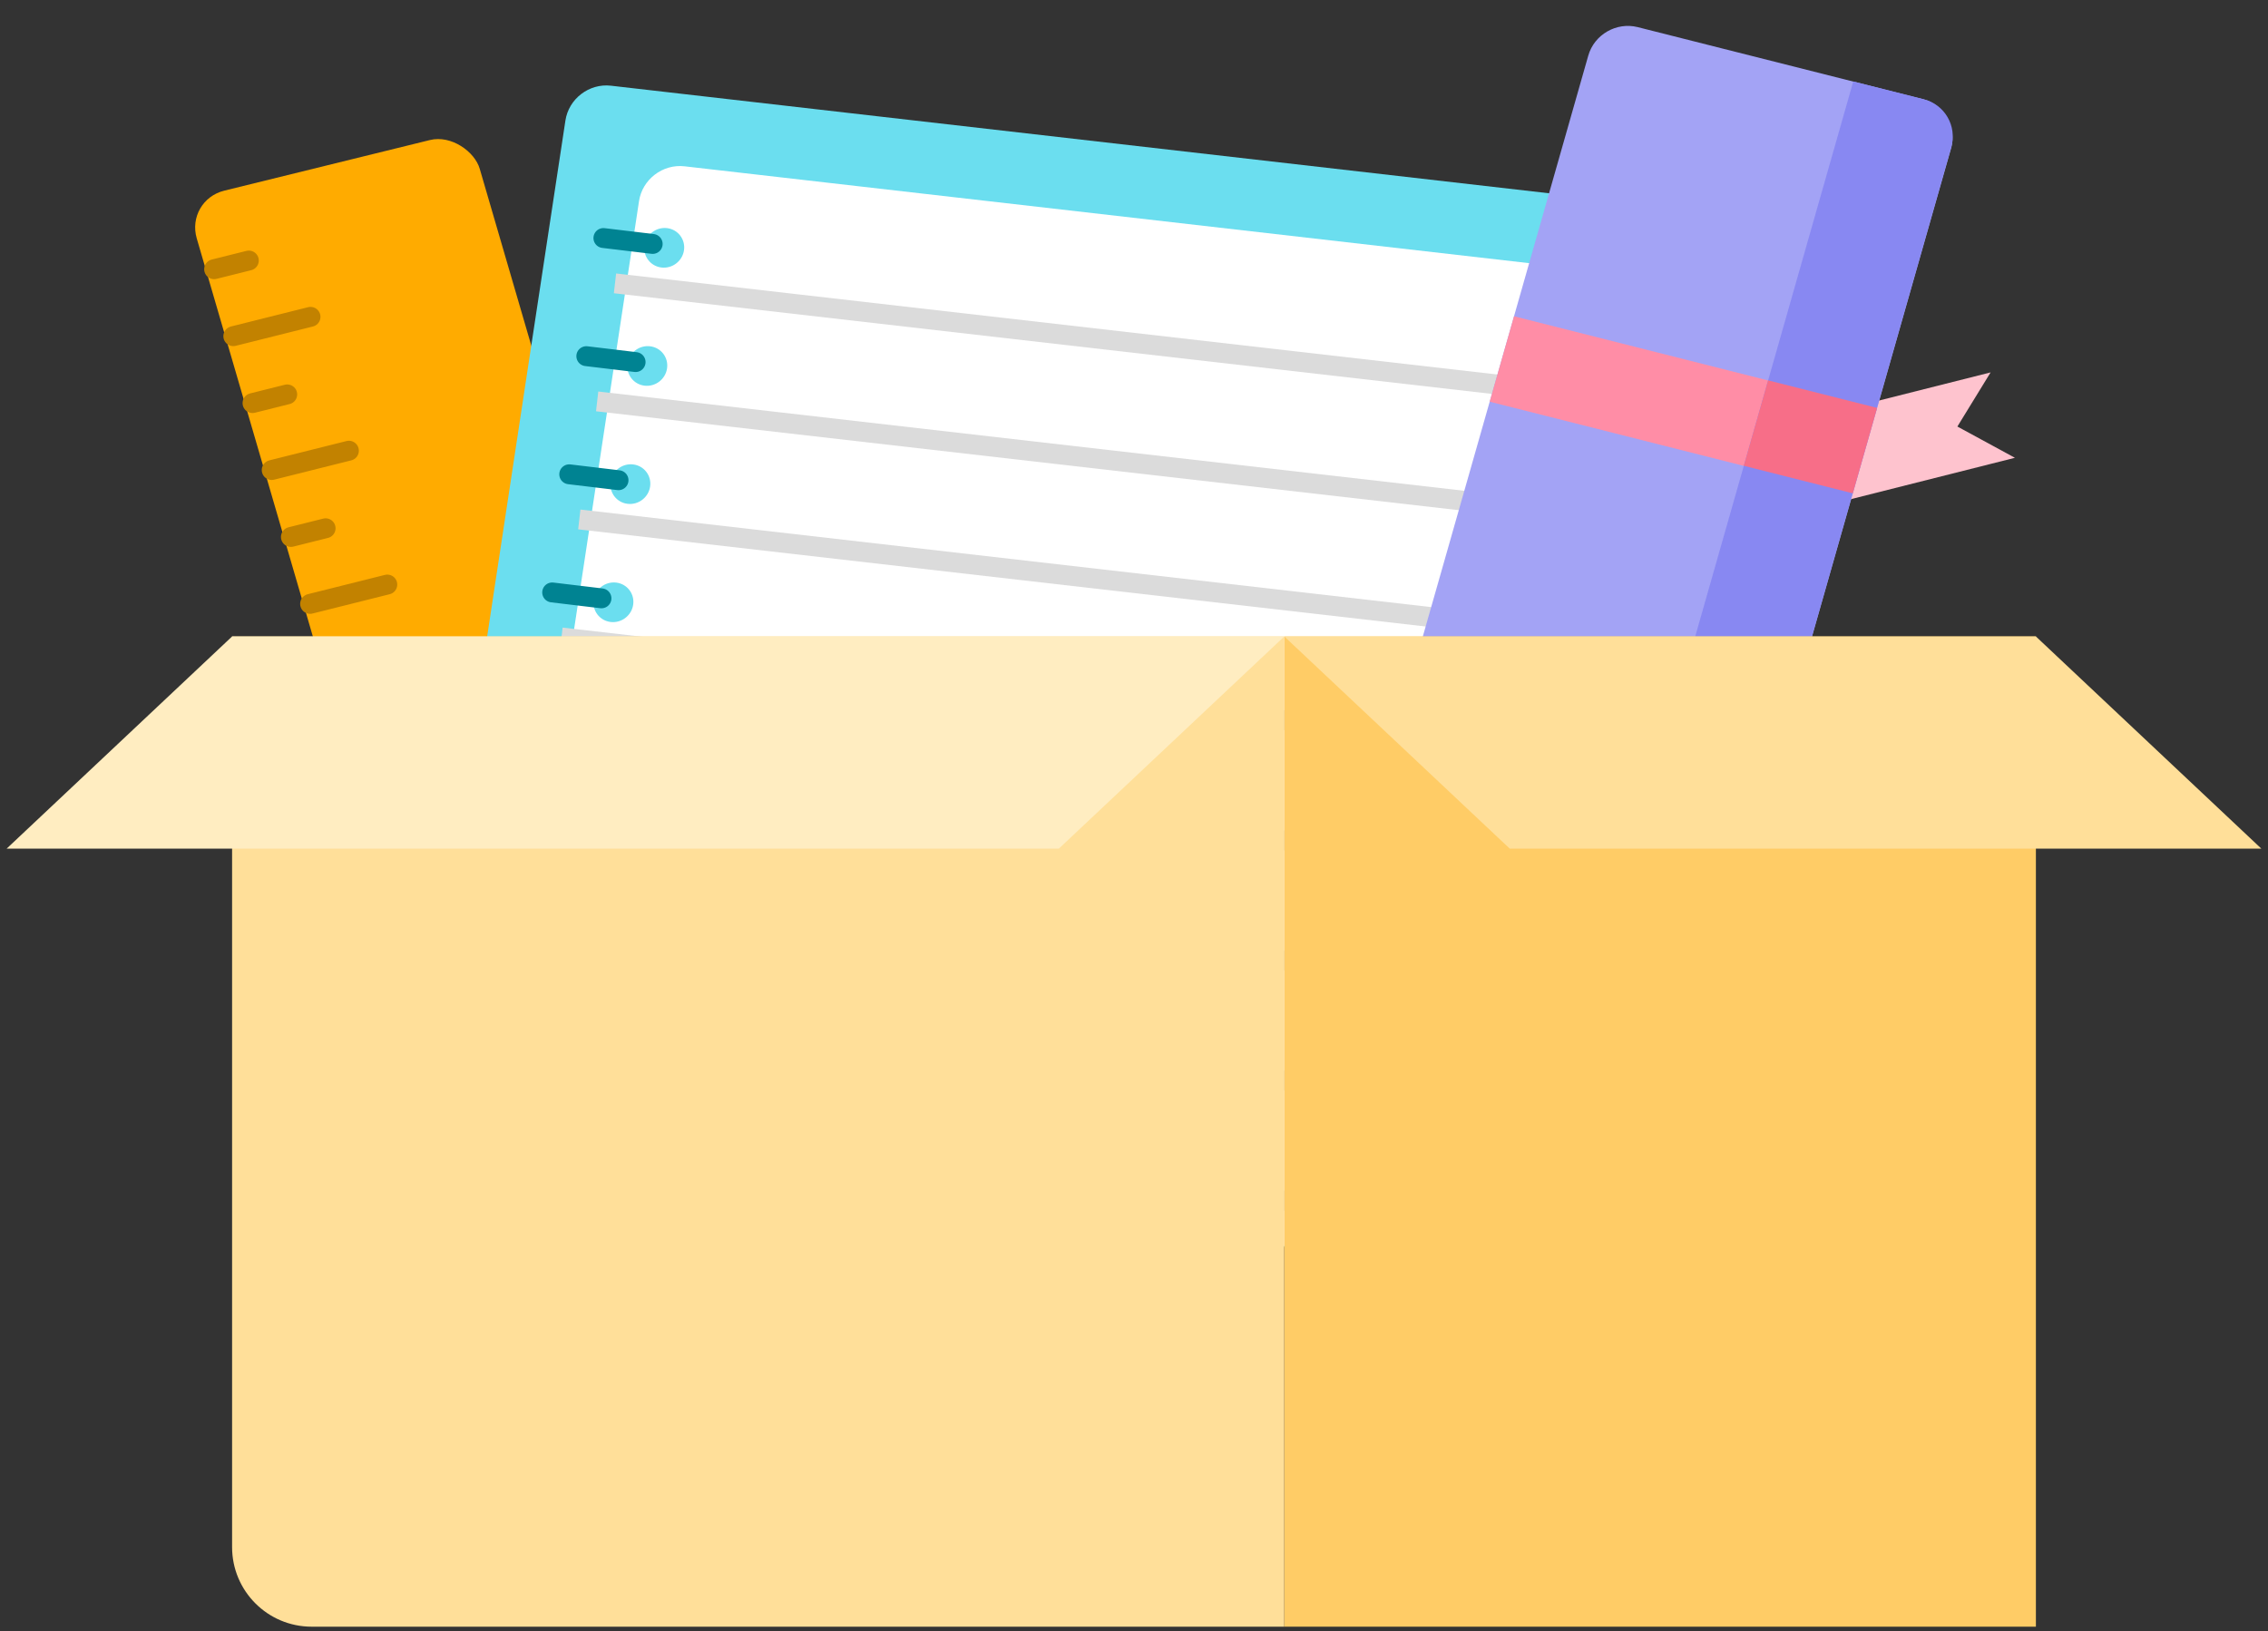 <svg width="228" height="164" viewBox="0 0 228 164" fill="none" xmlns="http://www.w3.org/2000/svg">
<rect x="0" y="0" width="228" height="164" fill="#333333" stroke="none"/>
<rect width="29.297" height="100.508" rx="4" transform="matrix(0.971 -0.239 0.28 0.96 18.658 20.125)" fill="#FFAB00"/>
<path d="M44.68 107.818L48.169 106.945" stroke="#C28200" stroke-width="2" stroke-miterlimit="16" stroke-linecap="round"/>
<path d="M42.75 101.09L50.511 99.147" stroke="#C28200" stroke-width="2" stroke-miterlimit="16" stroke-linecap="round"/>
<path d="M40.82 94.359L44.31 93.486" stroke="#C28200" stroke-width="2" stroke-miterlimit="16" stroke-linecap="round"/>
<path d="M38.891 87.631L46.651 85.688" stroke="#C28200" stroke-width="2" stroke-miterlimit="16" stroke-linecap="round"/>
<path d="M36.961 80.902L40.45 80.029" stroke="#C28200" stroke-width="2" stroke-miterlimit="16" stroke-linecap="round"/>
<path d="M35.031 74.172L42.792 72.228" stroke="#C28200" stroke-width="2" stroke-miterlimit="16" stroke-linecap="round"/>
<path d="M33.103 67.443L36.593 66.57" stroke="#C28200" stroke-width="2" stroke-miterlimit="16" stroke-linecap="round"/>
<path d="M31.174 60.713L38.935 58.77" stroke="#C28200" stroke-width="2" stroke-miterlimit="16" stroke-linecap="round"/>
<path d="M29.244 53.984L32.733 53.111" stroke="#C28200" stroke-width="2" stroke-miterlimit="16" stroke-linecap="round"/>
<path d="M27.314 47.256L35.075 45.312" stroke="#C28200" stroke-width="2" stroke-miterlimit="16" stroke-linecap="round"/>
<path d="M25.385 40.525L28.874 39.652" stroke="#C28200" stroke-width="2" stroke-miterlimit="16" stroke-linecap="round"/>
<path d="M23.455 33.797L31.216 31.854" stroke="#C28200" stroke-width="2" stroke-miterlimit="16" stroke-linecap="round"/>
<path d="M21.525 27.066L25.015 26.193" stroke="#C28200" stroke-width="2" stroke-miterlimit="16" stroke-linecap="round"/>
<rect width="126.74" height="108.294" rx="4" transform="matrix(0.994 0.114 -0.15 0.989 57.441 8.16)" fill="#6BDEEF"/>
<rect width="109.758" height="100.994" rx="4" transform="matrix(0.994 0.114 -0.15 0.989 64.84 16.264)" fill="white"/>
<circle cx="2" cy="2" r="2" transform="matrix(0.993 0.12 -0.142 0.99 65.074 22.695)" fill="#6BDEEF"/>
<circle cx="2" cy="2" r="2" transform="matrix(0.993 0.12 -0.142 0.99 63.371 34.574)" fill="#6BDEEF"/>
<circle cx="2" cy="2" r="2" transform="matrix(0.993 0.12 -0.142 0.99 61.668 46.453)" fill="#6BDEEF"/>
<circle cx="2" cy="2" r="2" transform="matrix(0.993 0.12 -0.142 0.99 59.965 58.332)" fill="#6BDEEF"/>
<circle cx="2" cy="2" r="2" transform="matrix(0.993 0.12 -0.142 0.99 58.262 70.211)" fill="#6BDEEF"/>
<circle cx="2" cy="2" r="2" transform="matrix(0.993 0.12 -0.142 0.99 56.559 82.09)" fill="#6BDEEF"/>
<circle cx="2" cy="2" r="2" transform="matrix(0.993 0.12 -0.142 0.99 54.855 93.969)" fill="#6BDEEF"/>
<circle cx="2" cy="2" r="2" transform="matrix(0.993 0.12 -0.142 0.99 53.152 105.848)" fill="#6BDEEF"/>
<path d="M62.818 28.602L172.178 41.141" stroke="#DBDBDB" stroke-width="2" stroke-miterlimit="16" stroke-linecap="square"/>
<path d="M61.025 40.469L170.385 53.008" stroke="#DBDBDB" stroke-width="2" stroke-miterlimit="16" stroke-linecap="square"/>
<path d="M59.23 52.338L168.59 64.878" stroke="#DBDBDB" stroke-width="2" stroke-miterlimit="16" stroke-linecap="square"/>
<path d="M57.438 64.205L166.797 76.745" stroke="#DBDBDB" stroke-width="2" stroke-miterlimit="16" stroke-linecap="square"/>
<path d="M55.643 76.074L165.002 88.614" stroke="#DBDBDB" stroke-width="2" stroke-miterlimit="16" stroke-linecap="square"/>
<path d="M53.85 87.941L163.209 100.481" stroke="#DBDBDB" stroke-width="2" stroke-miterlimit="16" stroke-linecap="square"/>
<path d="M52.055 99.809L161.415 112.348" stroke="#DBDBDB" stroke-width="2" stroke-miterlimit="16" stroke-linecap="square"/>
<path d="M50.262 111.678L159.622 124.218" stroke="#DBDBDB" stroke-width="2" stroke-miterlimit="16" stroke-linecap="square"/>
<path d="M65.613 24.525L60.659 23.931" stroke="#008392" stroke-width="2" stroke-miterlimit="16" stroke-linecap="round"/>
<path d="M63.897 36.402L58.942 35.808" stroke="#008392" stroke-width="2" stroke-miterlimit="16" stroke-linecap="round"/>
<path d="M62.18 48.279L57.225 47.685" stroke="#008392" stroke-width="2" stroke-miterlimit="16" stroke-linecap="round"/>
<path d="M60.465 60.156L55.51 59.562" stroke="#008392" stroke-width="2" stroke-miterlimit="16" stroke-linecap="round"/>
<path d="M58.748 72.035L53.793 71.441" stroke="#008392" stroke-width="2" stroke-miterlimit="16" stroke-linecap="round"/>
<path d="M57.031 83.912L52.077 83.318" stroke="#008392" stroke-width="2" stroke-miterlimit="16" stroke-linecap="round"/>
<path d="M55.315 95.789L50.36 95.195" stroke="#008392" stroke-width="2" stroke-miterlimit="16" stroke-linecap="round"/>
<path d="M53.6 107.666L48.645 107.072" stroke="#008392" stroke-width="2" stroke-miterlimit="16" stroke-linecap="round"/>
<path d="M163.623 46.643L200.114 37.44L196.774 42.883L202.558 46.026L166.067 55.229L163.623 46.643Z" fill="#FEC3CE"/>
<rect width="37.633" height="114.268" rx="4" transform="matrix(0.97 0.245 -0.274 0.962 160.762 1.748)" fill="#A3A3F5"/>
<rect width="37.633" height="8.927" transform="matrix(0.97 0.245 -0.274 0.962 152.205 31.799)" fill="#FF8DA6"/>
<path d="M186.305 8.189L193.373 9.972C195.515 10.512 196.761 12.673 196.157 14.797L167.059 117.004C166.454 119.129 164.227 120.413 162.085 119.873L155.016 118.09L186.305 8.189Z" fill="#8888F2"/>
<rect width="11.29" height="8.927" transform="matrix(0.97 0.245 -0.274 0.962 177.748 38.242)" fill="#F76E88"/>
<path d="M23.332 63.988H129.11V163.544H31.332C26.914 163.544 23.332 159.962 23.332 155.544V63.988Z" fill="#FFDF99"/>
<path d="M23.333 63.988H129.11L106.444 85.322H0.666L23.333 63.988Z" fill="#FFEDC1"/>
<rect x="129.111" y="63.988" width="75.556" height="99.556" fill="#FFCC66"/>
<path d="M204.665 63.988H129.11L151.776 85.322H227.332L204.665 63.988Z" fill="#FFDF99"/>
</svg>
